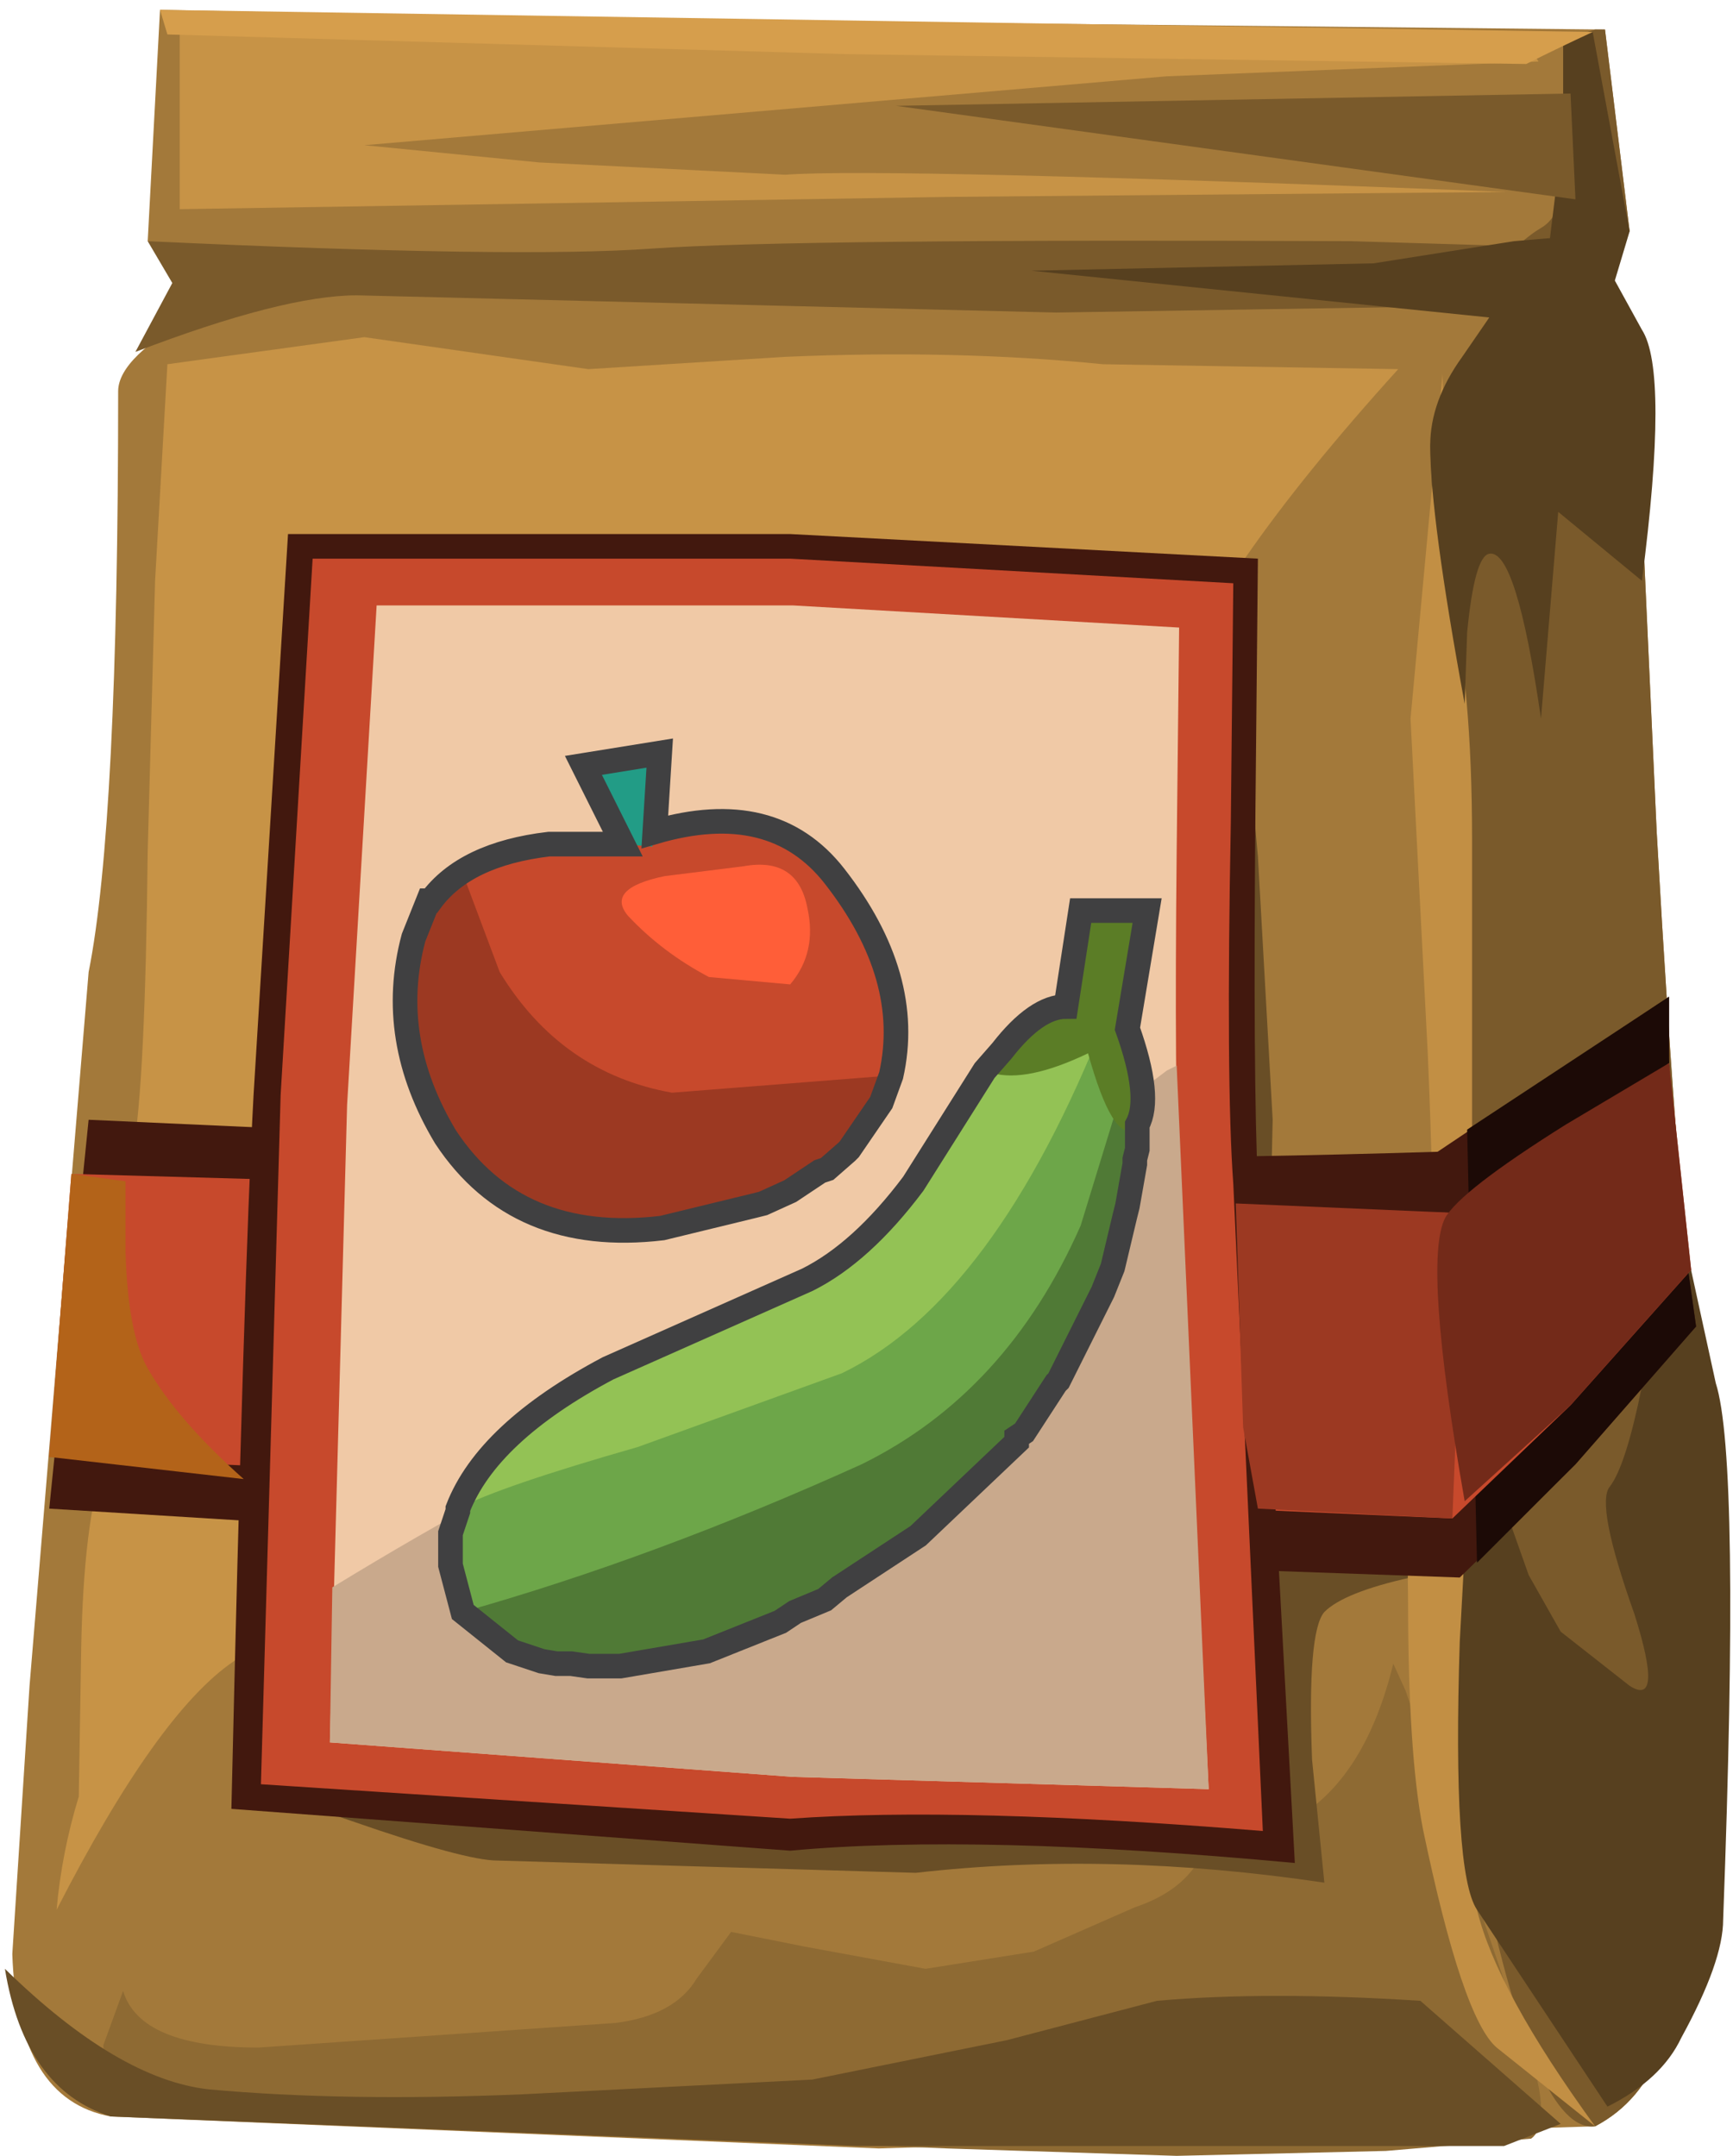 <?xml version="1.0" encoding="UTF-8" standalone="no"?>
<svg xmlns:xlink="http://www.w3.org/1999/xlink" height="43.8px" width="35.2px" xmlns="http://www.w3.org/2000/svg">
  <g transform="matrix(1.0, 0.0, 0.0, 1.0, 0.0, 0.0)">
    <use height="43.6" transform="matrix(1.0, 0.0, 0.0, 1.0, 0.1, 0.2)" width="35.05" xlink:href="#shape0"/>
  </g>
  <defs>
    <g id="shape0" transform="matrix(1.0, 0.0, 0.0, 1.0, -0.1, -0.2)">
      <path d="M32.6 0.6 L33.1 4.7 31.9 5.8 Q33.25 6.65 33.25 8.15 L33.65 16.9 Q34.1 24.85 34.45 26.95 34.9 29.65 35.0 34.1 35.05 38.8 34.55 39.65 L33.75 41.6 Q33.35 42.7 32.4 43.2 L17.85 43.65 2.25 43.0 Q0.35 42.65 0.25 39.7 L0.6 34.25 1.8 19.75 Q2.4 16.75 2.4 7.95 2.4 7.25 4.05 6.35 L5.65 5.55 3.0 4.9 3.25 0.2 13.1 0.4 32.6 0.6" fill="#a3793a" fill-rule="evenodd" stroke="none"/>
      <path d="M24.55 35.9 L25.0 36.75 Q25.55 37.45 26.4 36.9 27.75 36.05 28.3 33.8 L28.55 34.35 31.2 42.15 Q31.45 43.2 31.1 43.45 L28.15 43.7 23.9 43.8 19.25 43.65 14.35 43.45 3.95 43.0 Q2.1 42.7 2.1 41.55 L2.5 40.45 Q2.85 41.6 5.25 41.6 L12.5 41.1 Q13.7 40.95 14.15 40.2 L14.85 39.25 16.35 39.55 18.8 40.0 21.0 39.65 23.05 38.75 Q24.4 38.3 24.6 37.1 L24.55 35.9" fill="#8e6a33" fill-rule="evenodd" stroke="none"/>
      <path d="M15.95 7.25 Q19.4 7.1 22.4 7.4 L28.4 7.5 Q24.55 11.75 23.7 14.3 23.4 15.35 22.8 19.2 22.3 22.45 21.85 23.1 21.45 23.65 18.55 23.95 15.5 24.1 14.75 24.95 10.5 29.2 9.75 31.0 9.5 31.85 7.7 32.45 5.45 33.2 4.75 33.75 3.2 34.8 1.15 38.8 1.25 37.65 1.6 36.5 L1.65 33.45 Q1.7 30.95 2.1 29.75 2.5 28.65 2.5 26.7 L2.7 23.4 Q2.95 22.05 3.0 17.3 L3.15 11.8 3.4 7.4 7.4 6.85 9.5 7.15 11.95 7.5 15.95 7.25" fill="#c79346" fill-rule="evenodd" stroke="none"/>
      <path d="M28.65 32.05 Q27.3 32.35 26.9 32.75 26.55 33.15 26.65 35.75 L26.9 38.25 Q22.55 37.6 18.6 38.05 L10.1 37.8 Q9.45 37.8 7.15 37.0 L4.95 36.25 25.05 11.85 25.55 17.4 25.85 22.75 25.75 27.15 25.85 30.55 Q26.0 31.1 29.95 31.75 L28.65 32.05" fill="#694e26" fill-rule="evenodd" stroke="none"/>
      <path d="M29.75 7.4 L30.25 6.45 Q30.25 5.25 31.35 4.6 32.15 4.05 31.75 0.8 L32.4 0.6 32.6 0.6 33.1 4.7 31.9 5.8 Q33.25 6.65 33.25 8.15 L33.65 16.9 Q34.1 24.85 34.45 26.95 34.9 29.65 35.0 34.1 35.05 38.8 34.55 39.65 L33.75 41.6 Q33.35 42.7 32.4 43.2 31.2 43.35 30.1 38.05 29.0 32.8 29.45 29.9 29.8 27.75 29.45 18.65 L29.05 9.05 Q29.2 8.25 29.75 7.4" fill="#7a5a2b" fill-rule="evenodd" stroke="none"/>
      <path d="M31.75 0.8 L32.35 0.65 33.1 4.7 31.45 5.1 31.75 2.65 31.75 0.8" fill="#57401f" fill-rule="evenodd" stroke="none"/>
      <path d="M30.9 6.2 L21.45 6.35 7.25 6.0 Q5.75 6.0 2.75 7.15 L3.5 5.75 3.0 4.9 Q10.5 5.25 13.25 5.05 16.1 4.85 27.45 4.9 L32.45 5.05 Q31.7 5.6 30.9 6.2" fill="#7a5a2b" fill-rule="evenodd" stroke="none"/>
      <path d="M20.45 41.45 L23.5 40.65 Q25.75 40.45 28.85 40.65 L31.7 43.15 30.55 43.6 17.4 43.6 2.25 43.0 Q0.5 42.45 0.1 40.0 2.4 42.25 4.25 42.45 7.0 42.7 10.6 42.55 L16.5 42.25 20.45 41.45" fill="#694e26" fill-rule="evenodd" stroke="none"/>
      <path d="M31.25 1.25 L23.7 1.55 7.4 2.95 10.95 3.3 15.95 3.55 Q17.95 3.4 30.6 3.9 L19.3 4.0 3.65 4.25 3.65 0.5 16.1 0.9 31.0 0.85 31.25 1.25" fill="#c79346" fill-rule="evenodd" stroke="none"/>
      <path d="M31.9 1.9 L32.0 4.05 18.2 2.15 31.9 1.9" fill="#7a5a2b" fill-rule="evenodd" stroke="none"/>
      <path d="M3.4 0.7 L3.25 0.2 32.35 0.65 Q31.7 0.95 31.0 1.3 L17.2 1.1 3.4 0.7" fill="#d69e4c" fill-rule="evenodd" stroke="none"/>
      <path d="M29.3 7.6 L29.45 12.0 Q29.9 13.95 29.9 17.05 L29.9 28.75 29.8 33.4 Q29.75 37.8 30.0 38.8 30.4 40.45 32.4 43.2 L30.4 41.6 Q29.7 41.0 28.9 37.15 28.6 35.6 28.6 32.5 28.55 29.2 28.9 28.1 29.25 27.2 29.0 21.4 L28.65 14.6 29.3 7.6" fill="#c28f44" fill-rule="evenodd" stroke="none"/>
      <path d="M29.9 28.75 L31.05 32.0 31.7 33.15 33.1 34.25 Q33.8 34.7 33.2 32.8 32.4 30.55 32.7 30.2 33.35 29.35 34.0 23.75 L34.25 25.35 34.85 28.1 Q35.35 29.65 35.0 39.0 35.0 39.85 34.15 41.4 33.75 42.25 32.65 42.8 L30.0 38.8 Q29.5 38.05 29.65 33.35 L29.9 28.75" fill="#57401f" fill-rule="evenodd" stroke="none"/>
      <path d="M33.1 4.7 L32.8 5.7 33.35 6.7 Q33.9 7.55 33.35 11.8 L31.65 10.4 31.3 14.6 Q30.8 11.15 30.25 11.25 29.95 11.3 29.8 12.85 L29.75 14.3 Q29.05 10.5 29.05 9.05 29.05 8.15 29.7 7.25 L30.25 6.45 20.95 5.5 27.9 5.35 30.75 4.9 33.1 4.7" fill="#57401f" fill-rule="evenodd" stroke="none"/>
      <path d="M33.9 20.25 L33.9 21.5 34.0 23.75 34.45 26.95 32.0 29.75 29.65 32.05 15.55 31.55 1.0 30.65 1.8 22.75 16.15 23.4 Q21.0 23.65 29.2 23.4 L33.9 20.25" fill="#42180e" fill-rule="evenodd" stroke="none"/>
      <path d="M30.0 31.75 L29.8 22.95 33.9 20.25 33.9 21.5 34.0 23.75 34.45 26.95 32.0 29.75 30.0 31.75" fill="#1c0a06" fill-rule="evenodd" stroke="none"/>
      <path d="M33.9 21.6 L34.35 25.8 31.9 28.55 29.5 30.85 1.0 29.6 1.45 23.85 29.75 24.65 33.9 21.6" fill="#c7492c" fill-rule="evenodd" stroke="none"/>
      <path d="M25.55 11.35 L25.5 16.45 Q25.45 21.95 25.55 24.05 L26.3 37.85 Q19.85 37.25 16.05 37.6 L4.7 36.75 Q4.95 25.95 5.15 22.25 L5.85 10.85 16.05 10.85 25.55 11.35" fill="#42180e" fill-rule="evenodd" stroke="none"/>
      <path d="M25.05 11.85 L25.0 16.7 Q24.9 22.0 25.05 24.05 L25.65 37.2 Q19.55 36.7 16.05 36.95 L5.3 36.25 5.7 22.25 6.35 11.35 16.05 11.35 25.05 11.85" fill="#c7492c" fill-rule="evenodd" stroke="none"/>
      <path d="M23.95 12.75 L23.9 17.3 Q23.85 22.2 23.95 24.1 L24.55 36.35 16.1 36.1 6.7 35.4 7.05 22.45 7.65 12.3 16.1 12.3 23.95 12.75" fill="#f0c9a6" fill-rule="evenodd" stroke="none"/>
      <path d="M12.55 29.15 Q16.15 27.6 18.4 25.75 L23.7 21.75 23.9 21.65 24.55 36.35 16.1 36.1 6.7 35.4 6.75 32.25 Q10.35 30.05 12.55 29.15" fill="#c9a98c" fill-rule="evenodd" stroke="none"/>
      <path d="M25.1 24.45 L29.75 24.65 29.5 30.85 25.55 30.65 25.25 29.0 25.1 24.45" fill="#9c3922" fill-rule="evenodd" stroke="none"/>
      <path d="M12.65 17.15 L14.2 16.7 Q15.9 16.6 16.95 17.8 18.65 20.0 18.0 22.05 17.2 24.45 13.45 24.95 10.5 25.3 9.05 23.1 7.85 21.1 8.4 19.05 8.8 17.55 10.75 17.2 L12.65 17.15" fill="#c7492c" fill-rule="evenodd" stroke="none"/>
      <path d="M13.65 22.2 L18.1 21.85 Q17.45 24.45 13.45 24.95 10.5 25.3 9.05 23.1 7.85 21.1 8.4 19.05 8.55 18.3 9.2 17.8 L9.4 17.75 10.15 19.75 Q11.4 21.8 13.65 22.2" fill="#9c3922" fill-rule="evenodd" stroke="none"/>
      <path d="M12.65 17.15 L11.85 15.55 13.4 15.3 13.25 17.2 12.65 17.15" fill="#229c86" fill-rule="evenodd" stroke="none"/>
      <path d="M15.1 17.6 Q16.2 17.4 16.4 18.45 16.6 19.35 16.05 20.0 L14.4 19.85 Q13.45 19.35 12.75 18.6 12.3 18.05 13.5 17.8 L15.1 17.6" fill="#ff5e38" fill-rule="evenodd" stroke="none"/>
      <path d="M9.05 23.1 Q10.5 25.3 13.45 24.95 L15.3 24.5 15.5 24.45 16.05 24.2 16.2 24.1 16.65 23.8 16.8 23.75 17.2 23.4 17.25 23.35 17.9 22.4 18.1 21.85 Q18.55 19.85 16.95 17.8 15.7 16.2 13.3 16.9 L13.4 15.3 11.85 15.55 12.65 17.15 11.15 17.15 Q9.45 17.35 8.75 18.3 L8.7 18.3 8.4 19.05 Q7.85 21.1 9.05 23.1 Z" fill="none" stroke="#404041" stroke-linecap="butt" stroke-linejoin="miter" stroke-miterlimit="10.0" stroke-width="0.5"/>
      <path d="M21.65 20.45 Q23.55 20.3 23.0 23.95 22.4 27.6 19.9 30.1 16.2 33.65 12.55 33.85 9.15 34.0 9.15 31.8 9.15 29.65 11.75 28.1 13.25 27.2 16.4 26.0 17.75 25.35 19.3 22.75 20.75 20.5 21.65 20.45" fill="#93c255" fill-rule="evenodd" stroke="none"/>
      <path d="M17.1 27.9 Q20.2 26.4 22.45 20.7 23.65 21.6 22.85 24.75 22.1 28.0 19.9 30.1 16.2 33.65 12.55 33.85 9.15 34.0 9.15 31.8 9.15 31.15 9.3 30.65 10.15 30.2 12.95 29.4 L17.1 27.9" fill="#6da649" fill-rule="evenodd" stroke="none"/>
      <path d="M17.5 29.75 Q20.45 28.3 21.95 24.9 L22.9 21.8 23.05 21.8 Q23.4 23.4 22.55 25.8 21.65 28.45 19.9 30.1 16.75 33.15 13.4 33.75 10.4 34.25 9.4 32.75 13.3 31.65 17.5 29.75" fill="#507a36" fill-rule="evenodd" stroke="none"/>
      <path d="M21.65 20.45 L21.95 18.5 23.3 18.5 22.9 20.9 Q23.45 22.65 23.05 22.95 22.6 23.2 22.1 21.4 20.85 22.0 20.15 21.8 19.7 21.75 20.6 21.1 L21.65 20.45" fill="#5b7d26" fill-rule="evenodd" stroke="none"/>
      <path d="M9.15 31.8 L9.4 32.75 10.4 33.55 11.0 33.75 11.3 33.8 11.6 33.8 11.95 33.85 12.6 33.85 14.35 33.55 15.85 32.95 16.15 32.75 16.75 32.5 17.05 32.25 18.65 31.2 20.65 29.3 20.65 29.2 20.8 29.1 21.45 28.1 21.5 28.05 22.4 26.25 22.6 25.75 22.85 24.7 22.9 24.5 23.05 23.65 23.05 23.55 23.1 23.35 23.1 22.85 Q23.4 22.3 22.9 20.9 L23.3 18.5 21.95 18.5 21.65 20.45 Q21.05 20.45 20.35 21.35 L20.0 21.75 18.55 24.05 Q17.5 25.45 16.4 26.0 L12.35 27.8 Q9.9 29.1 9.3 30.65 L9.3 30.7 9.15 31.15 9.15 31.8 Z" fill="none" stroke="#404041" stroke-linecap="butt" stroke-linejoin="miter" stroke-miterlimit="10.0" stroke-width="0.5"/>
      <path d="M29.35 24.75 Q29.65 24.2 31.8 22.85 L33.9 21.6 34.35 25.8 31.9 28.55 29.75 30.5 Q28.9 25.65 29.35 24.75" fill="#732a19" fill-rule="evenodd" stroke="none"/>
      <path d="M2.55 24.0 L2.55 25.45 Q2.6 27.1 3.0 27.8 3.6 28.85 4.95 30.05 L1.0 29.6 1.45 23.85 2.55 24.0" fill="#b36319" fill-rule="evenodd" stroke="none"/>
    </g>
  </defs>
</svg>
